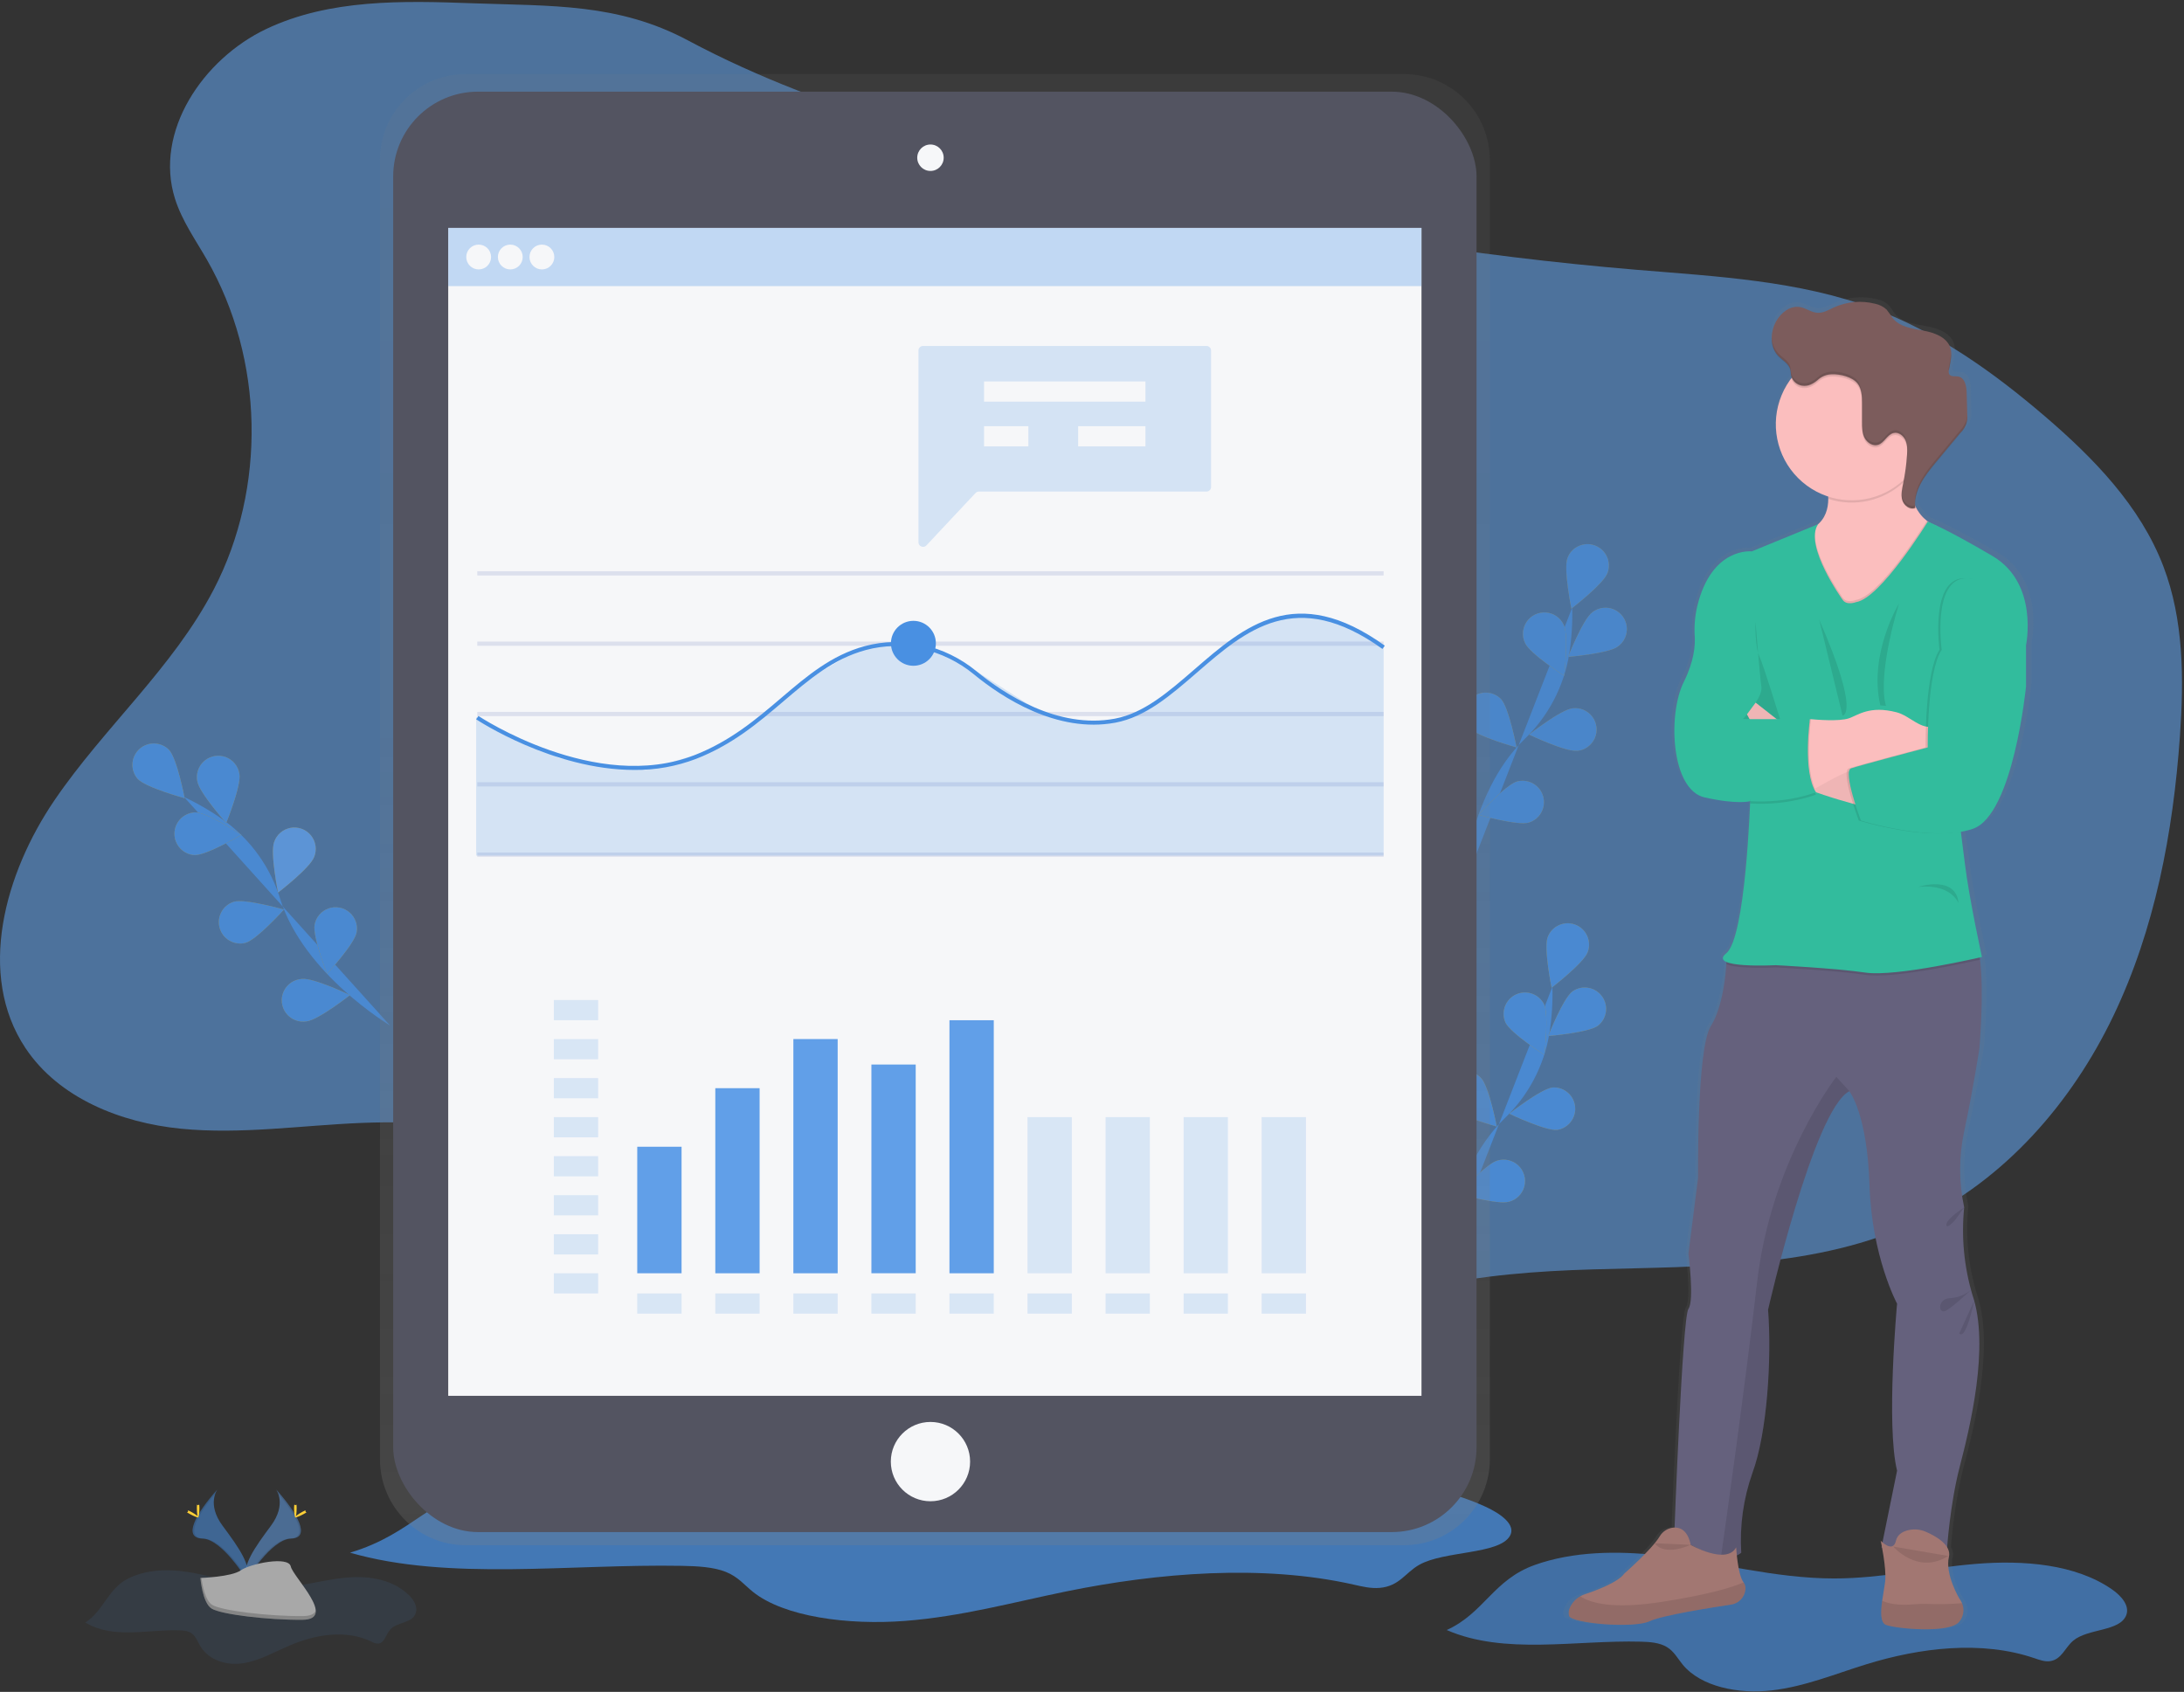 <?xml version="1.0" encoding="UTF-8"?>
<svg width="515px" height="399px" viewBox="0 0 515 399" version="1.1" xmlns="http://www.w3.org/2000/svg" xmlns:xlink="http://www.w3.org/1999/xlink">
    <rect x="0" y="0" width="515" height="399" fill="#333333" stroke="none"/>
    <!-- Generator: Sketch 43.1 (39012) - http://www.bohemiancoding.com/sketch -->
    <title>undraw_report_mx0anew</title>
    <desc>Created with Sketch.</desc>
    <defs>
        <linearGradient x1="49.996%" y1="100.004%" x2="49.996%" y2="7.92274891e-06%" id="linearGradient-1">
            <stop stop-color="#808080" stop-opacity="0.25" offset="0%"></stop>
            <stop stop-color="#808080" stop-opacity="0.12" offset="54%"></stop>
            <stop stop-color="#808080" stop-opacity="0.1" offset="100%"></stop>
        </linearGradient>
        <linearGradient x1="95039%" y1="83764%" x2="95039%" y2="17791%" id="linearGradient-2">
            <stop stop-color="#808080" stop-opacity="0.25" offset="0%"></stop>
            <stop stop-color="#808080" stop-opacity="0.12" offset="54%"></stop>
            <stop stop-color="#808080" stop-opacity="0.1" offset="100%"></stop>
        </linearGradient>
    </defs>
    <g id="Page-1" stroke="none" stroke-width="1" fill="none" fill-rule="evenodd">
        <g id="undraw_report_mx0anew" fill-rule="nonzero">
            <path d="M111.577,0.776 C95.032,0.167 77.75,-0.262 62.79,6.833 C47.83,13.927 36.264,31.115 41.281,46.918 C42.918,52.07 46.107,56.56 48.796,61.25 C62.243,84.704 62.866,115.02 50.401,139.012 C40.805,157.481 24.541,171.537 12.832,188.744 C1.123,205.952 -5.531,229.801 5.988,247.137 C13.875,259.007 28.511,264.783 42.69,266.183 C56.869,267.582 71.129,265.378 85.37,264.811 C113.082,263.746 140.676,268.966 166.085,280.081 C201.064,295.422 231.198,321.666 268.028,331.794 C272.45,333.008 277.072,333.989 281.594,333.165 C289.614,331.703 295.444,325.071 301.722,319.833 C321.766,303.23 349.515,300.131 375.531,299.36 C401.548,298.588 428.645,299.183 452.162,288.008 C472.696,278.253 488.503,260.102 498.332,239.6 C508.16,219.098 512.43,196.315 514.039,173.627 C514.99,160.124 514.957,146.183 510.126,133.541 C504.695,119.329 493.681,108.011 482.129,98.117 C470.059,87.775 456.903,78.405 442,72.825 C424.199,66.159 404.875,65.207 385.922,63.626 C347.056,60.379 308.493,54.184 270.565,45.095 C234.568,36.486 195.043,27.082 162.258,9.546 C145.804,0.743 130.126,1.443 111.577,0.776 Z" id="Shape" fill="#619FE8" opacity="0.583"></path>
            <g id="Group" opacity="0.754" transform="translate(330.799, 217.593)">
                <path d="M8.986,82.69 C8.986,82.69 10.671,59.069 23.96,46.19 C29.571,40.824 33.288,33.781 34.555,26.121 C35.128,22.479 35.366,18.793 35.269,15.108" id="Shape" fill="#4990E2"></path>
                <path d="M43.594,6.942 C42.618,9.551 35.074,15.351 35.074,15.351 C35.074,15.351 33.17,6.023 34.156,3.414 C35.13,0.807 38.032,-0.517 40.638,0.457 C43.245,1.431 44.568,4.335 43.594,6.942 L43.594,6.942 Z" id="Shape" fill="#B6983F"></path>
                <path d="M46.003,24.307 C43.765,25.964 34.284,26.73 34.284,26.73 C34.284,26.73 37.759,17.869 39.996,16.208 C42.232,14.639 45.309,15.137 46.937,17.33 C48.565,19.524 48.15,22.615 46.003,24.302 L46.003,24.307 Z" id="Shape" fill="#B6983F"></path>
                <path d="M36.44,48.861 C33.67,49.166 25.098,45.052 25.098,45.052 C25.098,45.052 32.571,39.157 35.336,38.862 C38.005,38.715 40.324,40.681 40.617,43.339 C40.911,45.997 39.077,48.421 36.44,48.861 L36.44,48.861 Z" id="Shape" fill="#B6983F"></path>
                <path d="M25.022,65.811 C22.347,66.578 13.199,63.959 13.199,63.959 C13.199,63.959 19.567,56.888 22.242,56.122 C23.991,55.565 25.904,56.004 27.236,57.266 C28.568,58.528 29.11,60.415 28.649,62.192 C28.189,63.969 26.799,65.355 25.022,65.811 L25.022,65.811 Z" id="Shape" fill="#B6983F"></path>
                <path d="M24.184,23.531 C25.374,26.045 33.38,31.182 33.38,31.182 C33.38,31.182 34.484,21.731 33.289,19.212 C32.051,16.781 29.104,15.777 26.639,16.946 C24.175,18.115 23.087,21.033 24.184,23.531 L24.184,23.531 Z" id="Shape" fill="#B6983F"></path>
                <path d="M11.081,43.523 C12.984,45.566 22.147,48.075 22.147,48.075 C22.147,48.075 20.372,38.724 18.482,36.677 C16.589,34.644 13.41,34.525 11.371,36.411 C9.332,38.297 9.202,41.477 11.081,43.523 Z" id="Shape" fill="#B6983F"></path>
                <path d="M1.014,64.702 C2.527,67.035 11.152,71.058 11.152,71.058 C11.152,71.058 10.981,61.536 9.462,59.207 C7.911,56.962 4.856,56.359 2.568,57.847 C0.281,59.334 -0.408,62.372 1.014,64.702 Z" id="Shape" fill="#B6983F"></path>
                <path d="M43.594,6.942 C42.618,9.551 35.074,15.351 35.074,15.351 C35.074,15.351 33.17,6.023 34.156,3.414 C35.13,0.807 38.032,-0.517 40.638,0.457 C43.245,1.431 44.568,4.335 43.594,6.942 L43.594,6.942 Z" id="Shape" fill="#4990E2"></path>
                <path d="M46.003,24.307 C43.765,25.964 34.284,26.73 34.284,26.73 C34.284,26.73 37.759,17.869 39.996,16.208 C42.232,14.639 45.309,15.137 46.937,17.33 C48.565,19.524 48.15,22.615 46.003,24.302 L46.003,24.307 Z" id="Shape" fill="#4990E2"></path>
                <path d="M36.44,48.861 C33.67,49.166 25.098,45.052 25.098,45.052 C25.098,45.052 32.571,39.157 35.336,38.862 C38.005,38.715 40.324,40.681 40.617,43.339 C40.911,45.997 39.077,48.421 36.44,48.861 L36.44,48.861 Z" id="Shape" fill="#4990E2"></path>
                <path d="M25.022,65.811 C22.347,66.578 13.199,63.959 13.199,63.959 C13.199,63.959 19.567,56.888 22.242,56.122 C23.991,55.565 25.904,56.004 27.236,57.266 C28.568,58.528 29.11,60.415 28.649,62.192 C28.189,63.969 26.799,65.355 25.022,65.811 L25.022,65.811 Z" id="Shape" fill="#4990E2"></path>
                <path d="M24.184,23.531 C25.374,26.045 33.38,31.182 33.38,31.182 C33.38,31.182 34.484,21.731 33.289,19.212 C32.051,16.781 29.104,15.777 26.639,16.946 C24.175,18.115 23.087,21.033 24.184,23.531 L24.184,23.531 Z" id="Shape" fill="#4990E2"></path>
                <path d="M11.081,43.523 C12.984,45.566 22.147,48.075 22.147,48.075 C22.147,48.075 20.372,38.724 18.482,36.677 C16.589,34.644 13.41,34.525 11.371,36.411 C9.332,38.297 9.202,41.477 11.081,43.523 Z" id="Shape" fill="#4990E2"></path>
                <path d="M1.014,64.702 C2.527,67.035 11.152,71.058 11.152,71.058 C11.152,71.058 10.981,61.536 9.462,59.207 C7.911,56.962 4.856,56.359 2.568,57.847 C0.281,59.334 -0.408,62.372 1.014,64.702 Z" id="Shape" fill="#B6983F"></path>
            </g>
            <g id="Group" opacity="0.657" transform="translate(335.559, 128.08)">
                <path d="M8.891,82.795 C8.891,82.795 10.576,59.174 23.865,46.294 C29.473,40.927 33.191,33.885 34.46,26.225 C35.037,22.584 35.276,18.898 35.174,15.212" id="Shape" fill="#4990E2"></path>
                <path d="M43.499,7.047 C42.547,9.651 34.984,15.451 34.984,15.451 C34.984,15.451 33.08,6.123 34.06,3.519 C35.034,0.911 37.937,-0.412 40.543,0.562 C43.15,1.536 44.473,4.44 43.499,7.047 L43.499,7.047 Z" id="Shape" fill="#B6983F"></path>
                <path d="M45.922,24.407 C43.689,26.068 34.203,26.83 34.203,26.83 C34.203,26.83 37.678,17.974 39.915,16.312 C41.357,15.18 43.3,14.92 44.989,15.633 C46.678,16.347 47.846,17.921 48.04,19.745 C48.234,21.569 47.423,23.354 45.922,24.407 L45.922,24.407 Z" id="Shape" fill="#B6983F"></path>
                <path d="M36.345,48.966 C33.58,49.27 25.007,45.157 25.007,45.157 C25.007,45.157 32.48,39.267 35.246,38.967 C37.054,38.734 38.847,39.497 39.934,40.96 C41.021,42.424 41.234,44.361 40.49,46.026 C39.745,47.691 38.161,48.824 36.345,48.989 L36.345,48.966 Z" id="Shape" fill="#B6983F"></path>
                <path d="M24.927,65.916 C22.252,66.683 13.103,64.064 13.103,64.064 C13.103,64.064 19.477,56.993 22.147,56.222 C24.808,55.496 27.559,57.046 28.318,59.699 C29.077,62.352 27.564,65.122 24.922,65.916 L24.927,65.916 Z" id="Shape" fill="#B6983F"></path>
                <path d="M24.089,23.631 C25.279,26.149 33.289,31.287 33.289,31.287 C33.289,31.287 34.389,21.831 33.199,19.317 C32.451,17.653 30.862,16.523 29.045,16.362 C27.228,16.202 25.466,17.036 24.438,18.544 C23.41,20.051 23.277,21.997 24.089,23.631 Z" id="Shape" fill="#B6983F"></path>
                <path d="M10.985,43.623 C12.889,45.671 22.056,48.175 22.056,48.175 C22.056,48.175 20.276,38.824 18.387,36.781 C16.481,34.821 13.36,34.738 11.353,36.594 C9.345,38.45 9.182,41.568 10.985,43.623 L10.985,43.623 Z" id="Shape" fill="#B6983F"></path>
                <path d="M0.919,64.807 C2.437,67.14 11.057,71.163 11.057,71.163 C11.057,71.163 10.885,61.64 9.367,59.312 C8.411,57.746 6.679,56.823 4.846,56.902 C3.013,56.982 1.368,58.052 0.552,59.695 C-0.265,61.339 -0.125,63.297 0.919,64.807 L0.919,64.807 Z" id="Shape" fill="#B6983F"></path>
                <path d="M43.499,7.047 C42.547,9.651 34.984,15.451 34.984,15.451 C34.984,15.451 33.08,6.123 34.06,3.519 C35.034,0.911 37.937,-0.412 40.543,0.562 C43.15,1.536 44.473,4.44 43.499,7.047 L43.499,7.047 Z" id="Shape" fill="#4990E2"></path>
                <path d="M45.922,24.407 C43.689,26.068 34.203,26.83 34.203,26.83 C34.203,26.83 37.678,17.974 39.915,16.312 C41.357,15.18 43.3,14.92 44.989,15.633 C46.678,16.347 47.846,17.921 48.04,19.745 C48.234,21.569 47.423,23.354 45.922,24.407 L45.922,24.407 Z" id="Shape" fill="#4990E2"></path>
                <path d="M36.345,48.966 C33.58,49.27 25.007,45.157 25.007,45.157 C25.007,45.157 32.48,39.267 35.246,38.967 C37.054,38.734 38.847,39.497 39.934,40.96 C41.021,42.424 41.234,44.361 40.49,46.026 C39.745,47.691 38.161,48.824 36.345,48.989 L36.345,48.966 Z" id="Shape" fill="#4990E2"></path>
                <path d="M24.927,65.916 C22.252,66.683 13.103,64.064 13.103,64.064 C13.103,64.064 19.477,56.993 22.147,56.222 C24.808,55.496 27.559,57.046 28.318,59.699 C29.077,62.352 27.564,65.122 24.922,65.916 L24.927,65.916 Z" id="Shape" fill="#4990E2"></path>
                <path d="M24.089,23.631 C25.279,26.149 33.289,31.287 33.289,31.287 C33.289,31.287 34.389,21.831 33.199,19.317 C32.451,17.653 30.862,16.523 29.045,16.362 C27.228,16.202 25.466,17.036 24.438,18.544 C23.41,20.051 23.277,21.997 24.089,23.631 Z" id="Shape" fill="#4990E2"></path>
                <path d="M10.985,43.623 C12.889,45.671 22.056,48.175 22.056,48.175 C22.056,48.175 20.276,38.824 18.387,36.781 C16.481,34.821 13.36,34.738 11.353,36.594 C9.345,38.45 9.182,41.568 10.985,43.623 L10.985,43.623 Z" id="Shape" fill="#4990E2"></path>
                <path d="M0.919,64.807 C2.437,67.14 11.057,71.163 11.057,71.163 C11.057,71.163 10.885,61.64 9.367,59.312 C8.411,57.746 6.679,56.823 4.846,56.902 C3.013,56.982 1.368,58.052 0.552,59.695 C-0.265,61.339 -0.125,63.297 0.919,64.807 L0.919,64.807 Z" id="Shape" fill="#B6983F"></path>
            </g>
            <g id="Group" opacity="0.759" transform="translate(30.938, 175.217)">
                <path d="M61.015,66.606 C61.015,66.606 40.686,54.484 35.15,36.829 C32.883,29.403 28.266,22.915 21.995,18.341 C19,16.189 15.813,14.318 12.475,12.751" id="Shape" fill="#4990E2"></path>
                <path d="M8.929,1.628 C10.833,3.671 12.608,13.022 12.608,13.022 C12.608,13.022 3.427,10.523 1.537,8.48 C-0.262,6.427 -0.101,3.313 1.902,1.457 C3.904,-0.399 7.019,-0.323 8.929,1.628 L8.929,1.628 Z" id="Shape" fill="#B6983F"></path>
                <path d="M25.517,7.309 C25.993,10.051 22.413,18.869 22.413,18.869 C22.413,18.869 16.064,11.78 15.588,9.037 C15.23,7.241 15.873,5.392 17.268,4.207 C18.663,3.021 20.591,2.685 22.305,3.33 C24.018,3.974 25.248,5.497 25.517,7.309 L25.517,7.309 Z" id="Shape" fill="#B6983F"></path>
                <path d="M43.147,26.868 C42.195,29.477 34.632,35.282 34.632,35.282 C34.632,35.282 32.728,25.954 33.703,23.35 C34.295,21.612 35.784,20.334 37.59,20.012 C39.396,19.69 41.235,20.375 42.39,21.801 C43.545,23.226 43.835,25.167 43.147,26.868 L43.147,26.868 Z" id="Shape" fill="#B6983F"></path>
                <path d="M53.147,44.69 C52.633,47.428 46.179,54.446 46.179,54.446 C46.179,54.446 42.728,45.576 43.247,42.843 C43.581,41.073 44.833,39.617 46.532,39.022 C48.23,38.427 50.117,38.784 51.482,39.958 C52.846,41.132 53.481,42.945 53.147,44.714 L53.147,44.69 Z" id="Shape" fill="#B6983F"></path>
                <path d="M15.017,26.43 C17.797,26.497 25.988,21.669 25.988,21.669 C25.988,21.669 18.039,16.431 15.255,16.365 C12.51,16.354 10.261,18.543 10.196,21.288 C10.131,24.033 12.274,26.326 15.017,26.444 L15.017,26.43 Z" id="Shape" fill="#B6983F"></path>
                <path d="M26.978,47.128 C29.653,46.356 36.021,39.281 36.021,39.281 C36.021,39.281 26.873,36.667 24.198,37.438 C21.586,38.257 20.104,41.011 20.86,43.643 C21.616,46.275 24.335,47.822 26.983,47.128 L26.978,47.128 Z" id="Shape" fill="#B6983F"></path>
                <path d="M41.362,65.645 C44.132,65.34 51.6,59.455 51.6,59.455 C51.6,59.455 43.032,55.331 40.258,55.646 C38.395,55.748 36.741,56.872 35.96,58.567 C35.179,60.261 35.399,62.249 36.531,63.732 C37.663,65.216 39.522,65.951 41.362,65.645 L41.362,65.645 Z" id="Shape" fill="#B6983F"></path>
                <path d="M8.929,1.628 C10.833,3.671 12.608,13.022 12.608,13.022 C12.608,13.022 3.427,10.523 1.537,8.48 C-0.262,6.427 -0.101,3.313 1.902,1.457 C3.904,-0.399 7.019,-0.323 8.929,1.628 L8.929,1.628 Z" id="Shape" fill="#4990E2"></path>
                <path d="M25.517,7.309 C25.993,10.051 22.413,18.869 22.413,18.869 C22.413,18.869 16.064,11.78 15.588,9.037 C15.23,7.241 15.873,5.392 17.268,4.207 C18.663,3.021 20.591,2.685 22.305,3.33 C24.018,3.974 25.248,5.497 25.517,7.309 L25.517,7.309 Z" id="Shape" fill="#4990E2"></path>
                <path d="M43.147,26.868 C42.195,29.477 34.632,35.282 34.632,35.282 C34.632,35.282 32.728,25.954 33.703,23.35 C34.295,21.612 35.784,20.334 37.59,20.012 C39.396,19.69 41.235,20.375 42.39,21.801 C43.545,23.226 43.835,25.167 43.147,26.868 L43.147,26.868 Z" id="Shape" fill="#619FE8"></path>
                <path d="M53.147,44.69 C52.633,47.428 46.179,54.446 46.179,54.446 C46.179,54.446 42.728,45.576 43.247,42.843 C43.581,41.073 44.833,39.617 46.532,39.022 C48.23,38.427 50.117,38.784 51.482,39.958 C52.846,41.132 53.481,42.945 53.147,44.714 L53.147,44.69 Z" id="Shape" fill="#4990E2"></path>
                <path d="M15.017,26.43 C17.797,26.497 25.988,21.669 25.988,21.669 C25.988,21.669 18.039,16.431 15.255,16.365 C12.51,16.354 10.261,18.543 10.196,21.288 C10.131,24.033 12.274,26.326 15.017,26.444 L15.017,26.43 Z" id="Shape" fill="#4990E2"></path>
                <path d="M26.978,47.128 C29.653,46.356 36.021,39.281 36.021,39.281 C36.021,39.281 26.873,36.667 24.198,37.438 C21.586,38.257 20.104,41.011 20.86,43.643 C21.616,46.275 24.335,47.822 26.983,47.128 L26.978,47.128 Z" id="Shape" fill="#4990E2"></path>
                <path d="M41.362,65.645 C44.132,65.34 51.6,59.455 51.6,59.455 C51.6,59.455 43.032,55.331 40.258,55.646 C38.395,55.748 36.741,56.872 35.96,58.567 C35.179,60.261 35.399,62.249 36.531,63.732 C37.663,65.216 39.522,65.951 41.362,65.645 L41.362,65.645 Z" id="Shape" fill="#4990E2"></path>
            </g>
            <path d="M341.142,384.407 C354.807,390.353 371.481,386.735 386.988,387.154 C389.106,387.211 391.357,387.387 393.056,388.416 C394.756,389.444 395.598,391.106 396.764,392.534 C401.11,397.838 410.015,399.543 417.797,398.643 C425.579,397.743 432.714,394.762 440.058,392.496 C452.753,388.573 467.26,386.782 479.783,391.068 C480.93,391.458 482.163,391.91 483.372,391.753 C486.118,391.406 486.937,388.558 488.855,386.935 C492.32,383.997 499.85,384.797 501.373,380.926 C502.263,378.66 500.212,376.336 497.975,374.789 C489.407,368.866 477.175,367.889 465.975,368.804 C454.775,369.718 443.766,372.237 432.51,372.246 C418.483,372.246 404.932,368.38 391.043,366.794 C381.424,365.699 370.924,365.842 361.904,369.065 C352.128,372.551 349.976,380.402 341.142,384.407 Z" id="Shape" fill="#4990E2" opacity="0.646"></path>
            <path d="M82.538,366.166 C105.861,372.884 134.324,368.794 160.788,369.27 C164.41,369.337 168.246,369.532 171.154,370.699 C174.062,371.865 175.49,373.746 177.485,375.355 C184.9,381.35 200.098,383.278 213.378,382.259 C226.657,381.24 238.842,377.874 251.379,375.312 C273.045,370.88 297.815,368.861 319.186,373.693 C321.147,374.136 323.212,374.646 325.316,374.47 C330,374.074 331.394,370.861 334.674,369.023 C340.59,365.69 353.437,366.609 356.035,362.238 C357.559,359.676 354.055,357.048 350.238,355.3 C335.635,348.611 314.74,347.506 295.62,348.539 C276.501,349.573 257.709,352.415 238.504,352.429 C214.563,352.429 191.431,348.063 167.722,346.268 C151.301,345.03 133.381,345.183 117.984,348.839 C101.291,352.786 97.612,361.657 82.538,366.166 Z" id="Shape" fill="#4990E2" opacity="0.743"></path>
            <path d="M20.11,382.631 C26.773,386.64 34.865,384.202 42.414,384.483 C43.447,384.521 44.541,384.64 45.37,385.33 C46.198,386.021 46.607,387.149 47.173,388.111 C49.287,391.687 53.618,392.839 57.402,392.229 C61.186,391.62 64.661,389.615 68.235,388.082 C74.423,385.44 81.472,384.235 87.56,387.13 C88.081,387.464 88.692,387.63 89.311,387.606 C90.644,387.368 91.044,385.449 91.977,384.354 C93.661,382.373 97.326,382.926 98.064,380.302 C98.497,378.774 97.498,377.207 96.413,376.165 C92.253,372.17 86.293,371.513 80.844,372.127 C75.394,372.741 70.039,374.408 64.561,374.408 C57.74,374.408 51.148,371.803 44.389,370.732 C39.705,369.989 34.598,370.084 30.21,372.265 C25.455,374.646 24.408,379.94 20.11,382.631 Z" id="Shape" fill="#4990E2" opacity="0.1"></path>
            <path d="M109.883,17.46 C104.51,17.451 99.355,19.578 95.55,23.372 C91.746,27.166 89.604,32.317 89.597,37.691 L89.597,344.192 C89.62,355.378 98.701,364.427 109.883,364.409 L331.028,364.409 C336.4,364.418 341.556,362.291 345.36,358.497 C349.165,354.703 351.306,349.552 351.314,344.178 L351.314,37.691 C351.306,32.317 349.165,27.166 345.36,23.372 C341.556,19.578 336.4,17.451 331.028,17.46 L109.883,17.46 Z" id="Shape" fill="url(#linearGradient-1)"></path>
            <rect id="Rectangle-path" fill="#535461" x="92.714" y="21.616" width="255.463" height="339.693" rx="20"></rect>
            <rect id="Rectangle-path" fill="#F6F7F9" x="105.694" y="53.746" width="229.503" height="275.429"></rect>
            <ellipse id="Oval" fill="#F6F7F9" cx="219.408" cy="37.196" rx="3.118" ry="3.119"></ellipse>
            <ellipse id="Oval" fill="#F6F7F9" cx="219.408" cy="344.687" rx="9.348" ry="9.351"></ellipse>
            <g id="Group" opacity="0.354" transform="translate(105.665, 53.327)" fill="#619FE8">
                <rect id="Rectangle-path" x="0.029" y="0.419" width="229.503" height="13.727"></rect>
            </g>
            <ellipse id="Oval" fill="#F6F7F9" cx="112.872" cy="60.612" rx="2.927" ry="2.928"></ellipse>
            <ellipse id="Oval" fill="#F6F7F9" cx="120.33" cy="60.612" rx="2.927" ry="2.928"></ellipse>
            <ellipse id="Oval" fill="#F6F7F9" cx="127.784" cy="60.612" rx="2.927" ry="2.928"></ellipse>
            <rect id="Rectangle-path" fill="#DCE0ED" x="112.548" y="134.712" width="213.715" height="1"></rect>
            <rect id="Rectangle-path" fill="#DCE0ED" x="112.548" y="151.296" width="213.715" height="1"></rect>
            <rect id="Rectangle-path" fill="#DCE0ED" x="112.548" y="167.885" width="213.715" height="1"></rect>
            <rect id="Rectangle-path" fill="#DCE0ED" x="112.548" y="184.468" width="213.715" height="1"></rect>
            <rect id="Rectangle-path" fill="#DCE0ED" x="112.548" y="201.052" width="213.715" height="1"></rect>
            <g id="Group" opacity="0.2" transform="translate(111.853, 144.745)" fill="#4990E2">
                <polygon id="Shape" points="0.433 57.022 0.433 24.407 20.057 34.082 40.367 36.838 58.187 31.463 79.687 14.784 90.501 8.537 98.407 7.013 105.97 7.418 118.407 13.565 135.318 24.34 148.588 26.045 159.107 22.416 181.411 4.147 192.797 0.086 204.71 1.928 214.41 7.532 214.41 57.022"></polygon>
            </g>
            <path d="M149.583,181.574 C130.311,181.574 112.505,169.784 112.281,169.632 L112.815,168.842 C113.091,169.027 140.497,187.163 163.786,178.079 C172.277,174.746 178.322,169.613 184.172,164.628 C190.279,159.424 196.043,154.51 203.906,152.377 C212.921,149.934 222.773,152.144 230.26,158.3 C236.662,163.561 249.409,172.008 262.874,169.485 C269.737,168.194 275.52,163.181 281.646,157.872 C293.388,147.692 305.535,137.165 326.544,152.268 L325.987,153.039 C305.587,138.374 293.736,148.654 282.27,158.591 C276.044,163.985 270.166,169.066 263.05,170.418 C249.199,173.017 236.186,164.399 229.656,159.033 C222.407,153.077 212.878,150.939 204.153,153.296 C196.5,155.372 190.826,160.219 184.786,165.352 C178.879,170.389 172.773,175.593 164.134,178.964 C159.489,180.734 154.554,181.619 149.583,181.574 L149.583,181.574 Z" id="Shape" fill="#4990E2"></path>
            <ellipse id="Oval" fill="#4990E2" cx="215.386" cy="151.71" rx="5.298" ry="5.299"></ellipse>
            <g id="Group" opacity="0.2" transform="translate(216.567, 81.419)" fill="#4990E2">
                <path d="M67.921,0.167 L1.095,0.167 C0.495,0.167 0.01,0.653 0.01,1.252 L0.01,46.461 C0.01,46.906 0.282,47.305 0.695,47.469 C1.109,47.633 1.58,47.528 1.885,47.204 L13.465,34.848 C13.67,34.629 13.956,34.505 14.255,34.505 L67.921,34.505 C68.52,34.505 69.006,34.019 69.006,33.42 L69.006,1.243 C69.001,0.647 68.517,0.167 67.921,0.167 Z" id="Shape"></path>
            </g>
            <rect id="Rectangle-path" fill="#F6F7F9" x="232.045" y="89.956" width="38.054" height="4.761"></rect>
            <rect id="Rectangle-path" fill="#F6F7F9" x="232.045" y="100.507" width="10.448" height="4.761"></rect>
            <g id="Group" opacity="0.2" transform="translate(130.416, 235.686)" fill="#619FE8">
                <rect id="Rectangle-path" x="0.181" y="0.152" width="10.448" height="4.761"></rect>
            </g>
            <g id="Group" opacity="0.2" transform="translate(130.416, 244.733)" fill="#619FE8">
                <rect id="Rectangle-path" x="0.181" y="0.309" width="10.448" height="4.761"></rect>
            </g>
            <g id="Group" opacity="0.2" transform="translate(130.416, 253.779)" fill="#619FE8">
                <rect id="Rectangle-path" x="0.181" y="0.467" width="10.448" height="4.761"></rect>
            </g>
            <g id="Group" opacity="0.2" transform="translate(130.416, 263.302)" fill="#619FE8">
                <rect id="Rectangle-path" x="0.181" y="0.152" width="10.448" height="4.761"></rect>
            </g>
            <g id="Group" opacity="0.2" transform="translate(130.416, 272.348)" fill="#619FE8">
                <rect id="Rectangle-path" x="0.181" y="0.309" width="10.448" height="4.761"></rect>
            </g>
            <g id="Group" opacity="0.2" transform="translate(130.416, 281.395)" fill="#619FE8">
                <rect id="Rectangle-path" x="0.181" y="0.467" width="10.448" height="4.761"></rect>
            </g>
            <g id="Group" opacity="0.2" transform="translate(130.416, 290.918)" fill="#619FE8">
                <rect id="Rectangle-path" x="0.181" y="0.152" width="10.448" height="4.761"></rect>
            </g>
            <g id="Group" opacity="0.2" transform="translate(130.416, 299.964)" fill="#619FE8">
                <rect id="Rectangle-path" x="0.181" y="0.309" width="10.448" height="4.761"></rect>
            </g>
            <g id="Group" opacity="0.2" transform="translate(149.931, 304.726)" fill="#619FE8">
                <rect id="Rectangle-path" x="0.338" y="0.309" width="10.448" height="4.761"></rect>
            </g>
            <g id="Group" opacity="0.2" transform="translate(168.494, 304.726)" fill="#619FE8">
                <rect id="Rectangle-path" x="0.181" y="0.309" width="10.448" height="4.761"></rect>
            </g>
            <g id="Group" opacity="0.2" transform="translate(187.056, 304.726)" fill="#619FE8">
                <rect id="Rectangle-path" x="0.024" y="0.309" width="10.448" height="4.761"></rect>
            </g>
            <g id="Group" opacity="0.2" transform="translate(205.143, 304.726)" fill="#619FE8">
                <rect id="Rectangle-path" x="0.338" y="0.309" width="10.448" height="4.761"></rect>
            </g>
            <g id="Group" opacity="0.2" transform="translate(223.706, 304.726)" fill="#619FE8">
                <rect id="Rectangle-path" x="0.181" y="0.309" width="10.448" height="4.761"></rect>
            </g>
            <g id="Group" opacity="0.2" transform="translate(242.269, 304.726)" fill="#619FE8">
                <rect id="Rectangle-path" x="0.024" y="0.309" width="10.448" height="4.761"></rect>
            </g>
            <g id="Group" opacity="0.2" transform="translate(260.356, 304.726)" fill="#619FE8">
                <rect id="Rectangle-path" x="0.338" y="0.309" width="10.448" height="4.761"></rect>
            </g>
            <g id="Group" opacity="0.2" transform="translate(278.919, 304.726)" fill="#619FE8">
                <rect id="Rectangle-path" x="0.181" y="0.309" width="10.448" height="4.761"></rect>
            </g>
            <g id="Group" opacity="0.2" transform="translate(297.482, 304.726)" fill="#619FE8">
                <rect id="Rectangle-path" x="0.024" y="0.309" width="10.448" height="4.761"></rect>
            </g>
            <rect id="Rectangle-path" fill="#F6F7F9" x="254.235" y="100.507" width="15.864" height="4.761"></rect>
            <rect id="Rectangle-path" fill="#619FE8" x="150.269" y="270.434" width="10.448" height="29.839"></rect>
            <rect id="Rectangle-path" fill="#619FE8" x="168.674" y="256.627" width="10.448" height="43.647"></rect>
            <rect id="Rectangle-path" fill="#619FE8" x="187.08" y="245.042" width="10.448" height="55.232"></rect>
            <rect id="Rectangle-path" fill="#619FE8" x="205.481" y="251.046" width="10.448" height="49.223"></rect>
            <rect id="Rectangle-path" fill="#619FE8" x="223.887" y="240.6" width="10.448" height="59.674"></rect>
            <g id="Group" opacity="0.2" transform="translate(242.269, 263.302)" fill="#619FE8">
                <rect id="Rectangle-path" x="0.024" y="0.152" width="10.448" height="36.819"></rect>
            </g>
            <g id="Group" opacity="0.2" transform="translate(260.356, 263.302)" fill="#619FE8">
                <rect id="Rectangle-path" x="0.338" y="0.152" width="10.448" height="36.819"></rect>
            </g>
            <g id="Group" opacity="0.2" transform="translate(278.919, 263.302)" fill="#619FE8">
                <rect id="Rectangle-path" x="0.181" y="0.152" width="10.448" height="36.819"></rect>
            </g>
            <g id="Group" opacity="0.2" transform="translate(297.482, 263.302)" fill="#619FE8">
                <rect id="Rectangle-path" x="0.024" y="0.152" width="10.448" height="36.819"></rect>
            </g>
            <path d="M470.963,130.223 C459.649,123.714 455.375,122.1 455.351,122.09 L455.123,121.924 C453.889,120.976 452.908,119.737 452.267,118.319 L452.267,117.543 L452.267,117.619 C452.448,114.172 454.899,111.034 457.227,108.297 L463.172,101.297 C463.85,100.606 464.372,99.779 464.704,98.869 C464.827,98.382 464.881,97.881 464.866,97.379 L464.866,96.769 C464.837,95.032 464.785,93.289 464.723,91.532 C464.666,90.013 464.276,88.099 462.757,87.785 C461.967,87.623 460.925,87.909 460.506,87.228 C460.366,86.95 460.33,86.63 460.406,86.328 C460.404,86.352 460.404,86.375 460.406,86.399 L460.406,86.314 C460.702,85.141 460.891,83.944 460.973,82.738 C461.002,82.125 460.919,81.511 460.725,80.928 C459.845,78.405 456.817,77.372 454.138,76.896 C451.458,76.419 448.459,76.01 446.779,73.915 C446.26,73.267 445.908,72.487 445.318,71.901 C444.543,71.214 443.598,70.747 442.581,70.549 C439.258,69.727 435.756,70.032 432.624,71.415 C431.329,71.991 430.03,72.772 428.611,72.687 C427.193,72.601 425.875,71.577 424.418,71.33 C422.067,70.93 419.815,72.658 418.659,74.701 C417.972,75.916 417.605,77.285 417.593,78.681 L417.593,78.914 L417.593,78.914 C417.558,80.415 418.105,81.871 419.121,82.976 C420.134,84.028 421.648,84.752 422.067,86.137 C422.238,86.699 422.195,87.309 422.348,87.88 C422.348,87.951 422.39,88.023 422.414,88.089 L422.338,88.189 C419.911,91.301 418.597,95.137 418.606,99.083 C418.657,106.939 423.783,113.86 431.282,116.196 L431.282,116.729 C431.282,118.891 430.668,121.095 428.821,122.719 L412.8,129.166 C412.8,129.166 403.142,128.018 399.658,142.14 C399.098,144.485 398.895,146.901 399.058,149.306 C399.187,151.434 398.892,155.186 396.417,160.038 C392.452,167.799 393.356,185.616 401.457,187.382 C409.106,189.049 412.1,188.335 412.405,188.273 L412.405,188.582 C412.281,191.915 411.067,220.764 406.655,224.254 C405.436,225.206 405.665,225.873 406.655,226.311 C406.655,226.311 406.655,226.497 406.626,226.83 C406.493,228.939 405.812,236.972 402.861,241.543 C399.439,246.832 399.796,277.357 399.796,277.357 L397.497,295.37 C397.497,295.37 398.925,306.482 397.497,308.425 C396.212,310.153 394.499,351.277 394.165,360.186 L394.013,360.186 C392.581,360.272 391.285,361.062 390.553,362.295 C388.649,365.371 382.033,371.051 382.033,371.051 C380.605,373.094 375.279,375.046 372.466,375.969 C372.089,376.091 371.725,376.25 371.381,376.446 C370.33,377.019 369.486,377.909 368.968,378.988 C368.597,379.632 368.503,380.397 368.706,381.112 C369.429,382.873 384.375,384.107 388.154,382.345 C391.129,380.955 402.909,379.131 407.797,378.417 C409.623,378.185 411.061,376.748 411.296,374.922 C411.383,374.297 411.211,373.664 410.82,373.17 L410.82,373.17 C409.868,372.008 409.392,368.842 409.187,366.775 C409.584,366.615 409.955,366.395 410.287,366.123 C409.885,359.713 410.804,353.289 412.985,347.249 C416.588,337.726 417.669,320.076 416.793,308.611 C416.793,308.611 427.778,261.331 436.422,256.917 L436.422,256.917 C436.555,257.084 440.749,262.473 441.282,279.143 C441.824,296.079 447.945,307.192 447.945,307.192 C447.945,307.192 445.242,335.95 447.945,346.711 L444.409,363.69 C444.152,363.466 443.985,363.295 443.985,363.295 C443.985,363.295 444.09,363.771 444.237,364.523 L444.161,364.88 L444.314,364.918 C444.713,367.042 445.308,370.741 445.066,372.913 C444.923,374.146 444.59,375.841 444.342,377.503 C443.971,380.117 443.866,382.65 445.242,383.216 C447.493,384.121 460.73,385.359 462.981,382.45 C464.011,381.239 464.266,379.549 463.638,378.088 C463.474,377.688 463.253,377.315 462.981,376.979 C462.981,376.979 459.469,371.232 460.459,367.18 C460.648,366.379 460.497,365.536 460.04,364.852 C460.192,362.861 460.992,353.658 463.072,345.84 C465.323,337.35 470.078,318.738 466.58,306.497 L466.58,306.497 C466.446,306.021 466.294,305.544 466.132,305.068 C464.113,298.387 463.44,291.371 464.152,284.428 C462.853,278.499 462.853,272.359 464.152,266.43 C466.313,256.55 467.822,246.847 467.822,246.847 C467.822,246.847 469.016,233.796 467.974,225.792 L467.903,225.278 L468.474,225.149 C468.474,225.149 465.413,211.565 464.333,202.923 C464.076,200.881 463.743,198.295 463.381,195.534 C464.379,195.374 465.361,195.131 466.318,194.805 C476.009,191.439 479.055,161.1 479.055,161.1 L479.055,151.482 C479.055,151.482 482.31,136.75 470.963,130.223 Z M398.521,364.514 C398.221,364.361 398.045,364.261 398.045,364.261 L398.045,364.261 L398.521,364.514 Z" id="Shape" fill="url(#linearGradient-2)"></path>
            <path d="M465.095,305.325 C469.312,317.457 464.39,337.145 462.105,345.935 C459.821,354.724 459.116,365.28 459.116,365.28 C450.154,366.685 443.652,364.923 443.652,364.923 L447.341,346.83 C444.704,336.108 447.341,307.449 447.341,307.449 C447.341,307.449 441.367,296.374 440.839,279.495 C440.32,262.878 436.227,257.512 436.079,257.345 L436.079,257.345 C427.645,261.74 416.922,308.863 416.922,308.863 C417.802,320.29 416.745,337.869 413.233,347.363 C411.102,353.394 410.206,359.791 410.596,366.175 C409.368,367.213 407.659,367.389 405.812,367.094 C400.81,366.261 394.808,361.938 394.808,361.938 C394.808,361.938 396.712,310.606 398.14,308.668 C399.568,306.73 398.14,295.655 398.14,295.655 L400.42,277.724 C400.42,277.724 400.072,247.304 403.409,242.014 C406.293,237.457 406.955,229.454 407.083,227.354 C407.083,227.021 407.112,226.835 407.112,226.835 L412.195,220.74 C412.195,220.74 461.41,217.05 465.099,220.74 C466.008,221.65 466.565,223.707 466.898,226.302 C467.912,234.277 466.751,247.285 466.751,247.285 C466.751,247.285 465.275,256.955 463.167,266.806 C461.897,272.716 461.897,278.828 463.167,284.737 C462.467,291.66 463.122,298.653 465.095,305.325 L465.095,305.325 Z" id="Shape" fill="#65617D"></path>
            <path d="M462.02,382.421 C459.821,385.321 446.903,384.087 444.704,383.188 C443.362,382.631 443.466,380.107 443.828,377.503 C444.057,375.846 444.395,374.17 444.533,372.927 C444.885,369.761 443.476,363.342 443.476,363.342 C443.476,363.342 446.379,366.418 447.079,363.342 C447.388,362 448.469,361.309 449.587,360.962 C451.094,360.509 452.713,360.61 454.152,361.247 C456.432,362.238 460.244,364.352 459.559,367.209 C458.607,371.246 462.02,376.974 462.02,376.974 C462.284,377.31 462.499,377.682 462.658,378.079 C463.271,379.532 463.025,381.206 462.02,382.421 Z" id="Shape" fill="#A27772"></path>
            <path d="M462.02,382.421 C459.821,385.321 446.903,384.087 444.704,383.188 C443.362,382.631 443.466,380.107 443.828,377.503 C445.213,378.15 447.574,378.693 451.506,378.326 C452.425,378.241 453.348,378.212 454.271,378.241 C457.067,378.369 459.869,378.313 462.658,378.074 C463.273,379.528 463.027,381.205 462.02,382.421 Z" id="Shape" fill="#000000" opacity="0.1"></path>
            <path d="M416.936,308.844 C417.816,320.271 416.76,337.85 413.247,347.344 C411.117,353.375 410.22,359.772 410.61,366.156 C409.382,367.194 407.673,367.37 405.827,367.075 C406.888,359.648 411.405,327.709 414.323,302.469 C417.597,273.724 433.019,253.946 433.019,253.946 L436.094,257.331 C427.65,261.721 416.936,308.844 416.936,308.844 Z" id="Shape" fill="#000000" opacity="0.1"></path>
            <path d="M456.746,124.061 L454.599,134.608 L444.09,152.277 L431.129,146.74 C431.129,146.74 413.518,128.28 424.585,125.642 C425.91,125.359 427.162,124.801 428.259,124.004 C430.434,122.366 431.115,119.981 431.115,117.648 C431.115,113.796 429.316,110.082 429.316,110.082 L451.986,102.94 C451.05,105.92 450.503,109.009 450.358,112.129 C450.187,118.319 452.481,121.347 454.361,122.8 C455.065,123.374 455.876,123.803 456.746,124.061 L456.746,124.061 Z" id="Shape" fill="#FBBEBE"></path>
            <path d="M452.001,102.964 C451.064,105.944 450.517,109.033 450.373,112.153 C449.961,112.645 449.52,113.112 449.054,113.553 C444.287,118.112 437.402,119.685 431.129,117.648 C431.129,113.796 429.33,110.082 429.33,110.082 L452.001,102.964 Z" id="Shape" fill="#000000" opacity="0.1"></path>
            <path d="M454.599,100.064 C454.597,107.318 450.227,113.856 443.526,116.629 C436.826,119.402 429.115,117.863 423.991,112.73 C418.867,107.598 417.339,99.882 420.12,93.183 C422.9,86.484 429.442,82.121 436.693,82.128 C441.451,82.113 446.018,83.999 449.38,87.366 C452.742,90.734 454.621,95.305 454.599,100.064 L454.599,100.064 Z" id="Shape" fill="#FBBEBE"></path>
            <path d="M456.746,124.061 L454.599,134.608 L444.09,152.277 L431.129,146.74 C431.129,146.74 413.518,128.28 424.585,125.642 C425.91,125.359 427.162,124.801 428.259,124.004 C426.26,129.504 434.513,140.94 434.513,140.94 C435.465,142.369 437.679,141.464 437.679,141.464 C442.99,140.664 452.781,125.366 454.376,122.823 C455.077,123.387 455.882,123.808 456.746,124.061 L456.746,124.061 Z" id="Shape" fill="#000000" opacity="0.1"></path>
            <path d="M466.894,226.33 C463.776,227.04 446.508,230.868 439.959,229.911 C432.757,228.854 418.745,228.154 418.745,228.154 C418.745,228.154 409.825,228.63 407.078,227.382 C407.078,227.049 407.107,226.863 407.107,226.863 L412.19,220.769 C412.19,220.769 461.406,217.079 465.095,220.769 C466.004,221.669 466.56,223.726 466.894,226.33 Z" id="Shape" fill="#000000" opacity="0.1"></path>
            <path d="M434.513,141.464 C434.513,141.464 425.241,128.608 428.735,123.614 L413.071,130.037 C413.071,130.037 403.642,128.894 400.22,142.969 C399.673,145.307 399.476,147.714 399.634,150.111 C399.758,152.234 399.472,155.972 397.055,160.805 C393.185,168.542 394.065,186.297 401.976,188.059 C409.887,189.82 412.695,188.935 412.695,188.935 C412.695,188.935 411.643,221.112 407.074,224.802 C402.504,228.492 418.721,227.616 418.721,227.616 C418.721,227.616 432.733,228.32 439.939,229.373 C447.146,230.425 467.355,225.683 467.355,225.683 C467.355,225.683 464.366,212.141 463.314,203.528 C462.262,194.915 459.797,176.569 459.797,176.569 L477.727,152.287 C477.727,152.287 480.887,137.607 469.816,131.103 C458.745,124.599 454.585,123.009 454.585,123.009 C454.585,123.009 443.476,141.102 437.679,141.993 C437.679,141.993 435.475,142.878 434.513,141.464 Z" id="Shape" fill="#32BC9D"></path>
            <path d="M413.951,146.563 C413.951,146.563 413.775,152.368 414.827,154.658 C415.879,156.948 419.749,169.604 419.749,169.604 L410.962,169.604 C410.962,169.604 415.722,164.504 415.356,162.043 C414.989,159.581 413.951,146.563 413.951,146.563 Z" id="Shape" fill="#000000" opacity="0.1"></path>
            <path d="M439.963,190.344 C439.963,190.344 420.553,185.583 418.745,181.55 C416.936,177.517 411.943,168.461 411.943,168.461 L413.99,165.699 L423.433,173.113 C423.433,173.113 434.68,182.078 439.954,182.959 C445.227,183.84 439.963,190.344 439.963,190.344 Z" id="Shape" fill="#FBBEBE"></path>
            <path d="M439.963,190.344 C439.963,190.344 420.553,185.583 418.745,181.55 C416.936,177.517 411.943,168.461 411.943,168.461 L413.99,165.699 L423.433,173.113 C423.433,173.113 434.68,182.078 439.954,182.959 C445.227,183.84 439.963,190.344 439.963,190.344 Z" id="Shape" fill="#000000" opacity="0.05"></path>
            <path d="M456.746,167.49 L456.746,178.022 L455.052,178.022 C446.689,178.023 438.465,180.153 431.153,184.211 L427.983,185.973 L427.131,186.449 L421.681,174.174 L426.779,169.604 L427.041,169.604 C428.288,169.723 433.68,170.175 435.965,169.404 C438.136,168.666 440.83,166.328 447.222,167.975 C450.373,168.78 453.062,172.313 456.118,171.208 L456.746,167.49 Z" id="Shape" fill="#FBBEBE"></path>
            <path d="M473.705,148.325 L477.222,152.277 L477.222,161.862 C477.222,161.862 474.233,192.101 464.742,195.443 C455.251,198.786 438.312,193.505 438.312,193.505 C438.312,193.505 433.933,181.902 435.979,181.202 C438.026,180.502 454.066,176.26 454.066,176.26 C454.066,176.26 453.843,158.519 457.355,153.244 C457.355,153.244 455.071,136.722 462.981,136.369 C470.892,136.017 473.705,148.325 473.705,148.325 Z" id="Shape" fill="#000000" opacity="0.1"></path>
            <path d="M474.233,148.325 L477.751,152.277 L477.751,161.862 C477.751,161.862 474.771,192.101 465.252,195.443 C455.732,198.786 438.816,193.505 438.816,193.505 C438.816,193.505 434.442,181.902 436.489,181.202 C438.535,180.502 454.576,176.26 454.576,176.26 C454.576,176.26 454.347,158.519 457.865,153.244 C457.865,153.244 455.58,136.722 463.49,136.369 C471.401,136.017 474.233,148.325 474.233,148.325 Z" id="Shape" fill="#32BC9D"></path>
            <path d="M449.683,107.682 C449.754,106.525 449.778,105.302 449.283,104.259 C448.788,103.216 447.626,102.383 446.494,102.65 C444.99,103.002 444.342,104.959 442.867,105.43 C441.624,105.825 440.268,104.954 439.678,103.783 C439.087,102.612 439.068,101.259 439.064,99.974 L439.064,95.57 C439.064,93.97 439.011,92.237 438.026,90.989 C436.803,89.423 433.923,88.742 432,88.804 C430.719,88.819 429.491,89.315 428.559,90.194 C427.531,91.065 426.341,91.713 424.937,91.48 C423.746,91.299 422.765,90.451 422.414,89.299 L422.414,89.242 C426.488,83.857 433.242,81.219 439.885,82.416 C446.529,83.614 451.937,88.444 453.876,94.913 C455.816,101.381 453.957,108.391 449.069,113.048 C449.374,111.273 449.579,109.481 449.683,107.682 L449.683,107.682 Z" id="Shape" fill="#000000" opacity="0.1"></path>
            <path d="M424.927,90.937 C423.736,90.754 422.755,89.905 422.405,88.751 C422.257,88.185 422.295,87.58 422.129,87.013 C421.719,85.633 420.225,84.914 419.273,83.866 C417.293,81.762 417.421,78.305 418.825,75.772 C419.958,73.734 422.157,72.015 424.447,72.41 C425.875,72.658 427.098,73.672 428.54,73.763 C429.982,73.853 431.191,73.072 432.457,72.496 C435.504,71.116 438.93,70.812 442.172,71.634 C443.168,71.835 444.092,72.3 444.847,72.982 C445.357,73.625 445.834,74.294 446.275,74.986 C447.917,77.077 450.849,77.486 453.462,77.957 C456.075,78.429 459.026,79.462 459.887,81.976 C460.454,83.642 459.887,85.452 459.578,87.185 C459.468,87.538 459.492,87.919 459.645,88.256 C460.054,88.932 461.073,88.651 461.844,88.813 C463.329,89.123 463.709,91.032 463.748,92.546 C463.811,94.279 463.859,96.012 463.89,97.745 C464.069,99.376 463.455,100.993 462.239,102.093 L456.437,109.068 C453.862,112.163 451.13,115.767 451.648,119.757 C450.43,120.305 448.983,119.248 448.583,117.972 C448.183,116.696 448.507,115.324 448.773,114.015 C449.243,111.751 449.55,109.457 449.692,107.149 C449.763,105.987 449.787,104.768 449.292,103.726 C448.797,102.683 447.636,101.821 446.503,102.112 C444.999,102.464 444.352,104.421 442.876,104.892 C441.639,105.287 440.277,104.416 439.687,103.245 C439.097,102.074 439.078,100.721 439.073,99.436 L439.073,95.027 C439.073,93.432 439.021,91.694 438.036,90.446 C436.812,88.88 433.933,88.199 432.01,88.261 C430.729,88.277 429.501,88.773 428.569,89.651 C427.521,90.523 426.331,91.165 424.927,90.937 Z" id="Shape" fill="#7C5C5C"></path>
            <path d="M428.978,146.125 L434.48,168.742 C434.48,168.742 438.821,168.718 428.978,146.125 Z" id="Shape" fill="#000000" opacity="0.1"></path>
            <path d="M447.783,142.345 C447.783,142.345 440.577,154.153 443.39,166.356 L444.732,166.456 C444.732,166.456 442.334,160.805 447.783,142.345 Z" id="Shape" fill="#000000" opacity="0.1"></path>
            <path d="M452.353,209.156 C452.353,209.156 461.201,206.228 461.844,213.022 C461.844,213.022 460.173,208.366 452.353,209.156 Z" id="Shape" fill="#000000" opacity="0.1"></path>
            <path d="M426.779,170.146 C426.779,170.146 425.023,182.454 428.207,187.378 C428.207,187.378 421.772,190.015 412.738,189.487 L411.667,170.146 L426.779,170.146 Z" id="Shape" fill="#000000" opacity="0.1"></path>
            <path d="M427.983,185.968 L427.131,186.444 L421.681,174.17 L426.779,169.599 L427.041,169.599 L427.041,169.599 C426.96,170.189 425.541,180.759 427.983,185.968 Z" id="Shape" fill="#000000" opacity="0.1"></path>
            <path d="M426.779,169.599 C426.779,169.599 425.023,181.902 428.207,186.825 C428.207,186.825 421.772,189.463 412.738,188.935 L406.588,169.599 L426.779,169.599 Z" id="Shape" fill="#32BC9D"></path>
            <path d="M411.576,374.936 C411.367,376.74 409.962,378.172 408.164,378.417 C403.404,379.131 391.895,380.95 388.992,382.331 C385.303,384.087 370.714,382.859 370.01,381.102 C369.811,380.392 369.902,379.632 370.262,378.988 C370.77,377.914 371.602,377.026 372.642,376.45 C372.978,376.257 373.332,376.097 373.699,375.974 C376.445,375.055 381.633,373.117 383.037,371.07 C383.037,371.07 389.506,365.409 391.348,362.347 C392.053,361.126 393.32,360.337 394.727,360.243 C396.269,360.171 397.983,360.947 398.682,364.323 C398.682,364.323 407.117,369.137 409.396,364.914 C409.396,364.914 409.749,371.399 411.148,373.17 L411.148,373.17 C411.522,373.677 411.676,374.314 411.576,374.936 L411.576,374.936 Z" id="Shape" fill="#A27772"></path>
            <path d="M411.576,374.936 C411.367,376.74 409.962,378.172 408.164,378.417 C403.404,379.131 391.895,380.95 388.992,382.331 C385.303,384.087 370.714,382.859 370.01,381.102 C369.811,380.392 369.902,379.632 370.262,378.988 C370.77,377.914 371.602,377.026 372.642,376.45 C375.022,378.031 380.3,379.574 391.914,377.76 C402.99,376.031 408.473,374.336 411.148,373.179 L411.148,373.179 C411.519,373.684 411.673,374.317 411.576,374.936 L411.576,374.936 Z" id="Shape" fill="#000000" opacity="0.1"></path>
            <g id="Group" opacity="0.1" transform="translate(417.426, 79.514)" fill="#000000">
                <path d="M42.114,7.928 L42.114,7.842 C42.366,6.523 42.742,5.161 42.656,3.847 C42.544,4.926 42.362,5.996 42.114,7.052 C42.047,7.34 42.047,7.639 42.114,7.928 L42.114,7.928 Z" id="Shape"></path>
                <path d="M31.852,24.383 C32.129,25.017 32.276,25.7 32.285,26.392 C32.367,25.438 32.218,24.478 31.852,23.592 C31.376,22.54 30.2,21.712 29.068,21.978 C27.563,22.331 26.916,24.288 25.441,24.759 C24.198,25.154 22.842,24.283 22.247,23.112 C21.652,21.94 21.642,20.588 21.638,19.302 L21.638,14.893 C21.638,13.298 21.585,11.561 20.6,10.313 C19.377,8.747 16.492,8.066 14.574,8.128 C13.293,8.142 12.065,8.639 11.133,9.518 C10.1,10.394 8.915,11.037 7.511,10.808 C6.32,10.626 5.339,9.776 4.988,8.623 C4.841,8.056 4.879,7.451 4.712,6.885 C4.298,5.504 2.808,4.785 1.856,3.738 C0.931,2.717 0.405,1.397 0.376,0.019 C0.228,1.662 0.763,3.293 1.856,4.528 C2.846,5.576 4.317,6.299 4.712,7.68 C4.879,8.242 4.841,8.847 4.988,9.413 C5.339,10.566 6.32,11.416 7.511,11.599 C8.939,11.827 10.1,11.184 11.133,10.308 C12.065,9.429 13.293,8.933 14.574,8.918 C16.478,8.856 19.377,9.542 20.6,11.103 C21.585,12.36 21.633,14.089 21.638,15.684 L21.638,20.093 C21.638,21.397 21.638,22.754 22.247,23.902 C22.856,25.049 24.198,25.945 25.441,25.549 C26.916,25.073 27.563,23.121 29.068,22.769 C30.215,22.507 31.362,23.331 31.852,24.383 Z" id="Shape"></path>
                <path d="M46.298,19.541 C45.977,20.444 45.467,21.268 44.803,21.959 C42.871,24.286 40.937,26.611 39.001,28.935 C36.559,31.872 33.97,35.272 34.16,39.019 C34.337,35.581 36.731,32.453 39.001,29.725 L44.803,22.754 C45.466,22.061 45.976,21.235 46.298,20.331 C46.441,19.707 46.493,19.065 46.45,18.426 C46.445,18.803 46.394,19.177 46.298,19.541 Z" id="Shape"></path>
                <path d="M31.167,37.838 C31.073,37.529 31.015,37.209 30.995,36.886 C30.945,37.469 31.003,38.057 31.167,38.619 C31.566,39.895 33.018,40.947 34.237,40.4 C34.203,40.143 34.184,39.886 34.175,39.629 C32.947,40.133 31.538,39.095 31.167,37.838 Z" id="Shape"></path>
            </g>
            <path d="M390.172,363.933 C390.172,363.933 392.009,367.166 398.663,364.318" id="Shape" fill="#000000" opacity="0.1"></path>
            <path d="M446.451,364.728 C446.451,364.728 452.191,371.489 459.426,366.942" id="Shape" fill="#000000" opacity="0.1"></path>
            <path d="M463.162,284.752 C463.162,284.752 459.102,287.29 458.974,288.742 C458.845,290.194 461.068,287.685 461.068,287.685 L463.162,284.752 Z" id="Shape" fill="#000000" opacity="0.1"></path>
            <path d="M464.776,304.192 C463.365,305.367 461.611,306.052 459.778,306.144 C456.746,306.278 456.998,310.234 458.978,309.044 C460.958,307.854 464.776,304.192 464.776,304.192 Z" id="Shape" fill="#000000" opacity="0.1"></path>
            <path d="M465.532,306.73 C465.532,306.73 463.586,316.3 462.005,314.453" id="Shape" fill="#000000" opacity="0.1"></path>
            <path d="M65.094,351.249 C65.094,351.249 67.707,354.667 63.885,359.819 C60.063,364.971 56.912,369.342 58.173,372.56 C58.173,372.56 63.937,362.971 68.644,362.838 C73.352,362.704 70.258,357.015 65.094,351.249 Z" id="Shape" fill="#619FE8" opacity="0.53"></path>
            <path d="M65.094,351.249 C65.323,351.578 65.502,351.939 65.627,352.32 C70.206,357.7 72.647,362.723 68.245,362.852 C64.147,362.966 59.201,370.303 58.049,372.156 C58.088,372.298 58.134,372.437 58.187,372.575 C58.187,372.575 63.951,362.985 68.659,362.852 C73.366,362.719 70.258,357.015 65.094,351.249 Z" id="Shape" fill="#000000" opacity="0.1"></path>
            <path d="M69.953,355.605 C69.953,356.81 69.82,357.786 69.654,357.786 C69.487,357.786 69.349,356.81 69.349,355.605 C69.349,354.401 69.52,354.972 69.687,354.972 C69.853,354.972 69.953,354.41 69.953,355.605 Z" id="Shape" fill="#FFD037"></path>
            <path d="M71.624,357.043 C70.567,357.619 69.644,357.967 69.563,357.824 C69.482,357.681 70.277,357.091 71.334,356.515 C72.39,355.938 71.971,356.357 72.052,356.515 C72.133,356.672 72.681,356.467 71.624,357.043 Z" id="Shape" fill="#FFD037"></path>
            <path d="M51.281,351.249 C51.281,351.249 48.668,354.667 52.49,359.819 C56.312,364.971 59.463,369.342 58.202,372.56 C58.202,372.56 52.438,362.971 47.73,362.838 C43.023,362.704 46.122,357.015 51.281,351.249 Z" id="Shape" fill="#4990E2" opacity="0.549"></path>
            <path d="M51.281,351.249 C51.054,351.579 50.875,351.94 50.748,352.32 C46.169,357.7 43.727,362.723 48.13,362.852 C52.233,362.966 57.174,370.303 58.325,372.156 C58.289,372.298 58.243,372.438 58.187,372.575 C58.187,372.575 52.423,362.985 47.716,362.852 C43.009,362.719 46.122,357.015 51.281,351.249 Z" id="Shape" fill="#000000" opacity="0.1"></path>
            <path d="M46.421,355.605 C46.421,356.81 46.555,357.786 46.721,357.786 C46.888,357.786 47.026,356.81 47.026,355.605 C47.026,354.401 46.855,354.972 46.688,354.972 C46.521,354.972 46.421,354.41 46.421,355.605 Z" id="Shape" fill="#FFD037"></path>
            <path d="M44.755,357.043 C45.812,357.619 46.731,357.967 46.812,357.824 C46.893,357.681 46.098,357.091 45.041,356.515 C43.984,355.938 44.403,356.357 44.322,356.515 C44.241,356.672 43.699,356.467 44.755,357.043 Z" id="Shape" fill="#FFD037"></path>
            <path d="M47.254,372.127 C47.254,372.127 54.565,371.903 56.774,370.332 C58.982,368.761 68.016,366.89 68.564,369.408 C69.111,371.927 79.549,381.926 71.296,381.993 C63.042,382.059 52.119,380.707 49.92,379.364 C47.721,378.022 47.254,372.127 47.254,372.127 Z" id="Shape" fill="#A8A8A8"></path>
            <path d="M71.438,381.116 C63.185,381.183 52.262,379.831 50.063,378.488 C48.387,377.469 47.721,373.808 47.497,372.117 L47.254,372.117 C47.254,372.117 47.73,378.017 49.915,379.355 C52.1,380.693 63.038,382.05 71.291,381.983 C73.671,381.983 74.499,381.116 74.451,379.859 C74.123,380.626 73.214,381.102 71.438,381.116 Z" id="Shape" fill="#000000" opacity="0.2"></path>
        </g>
    </g>
</svg>